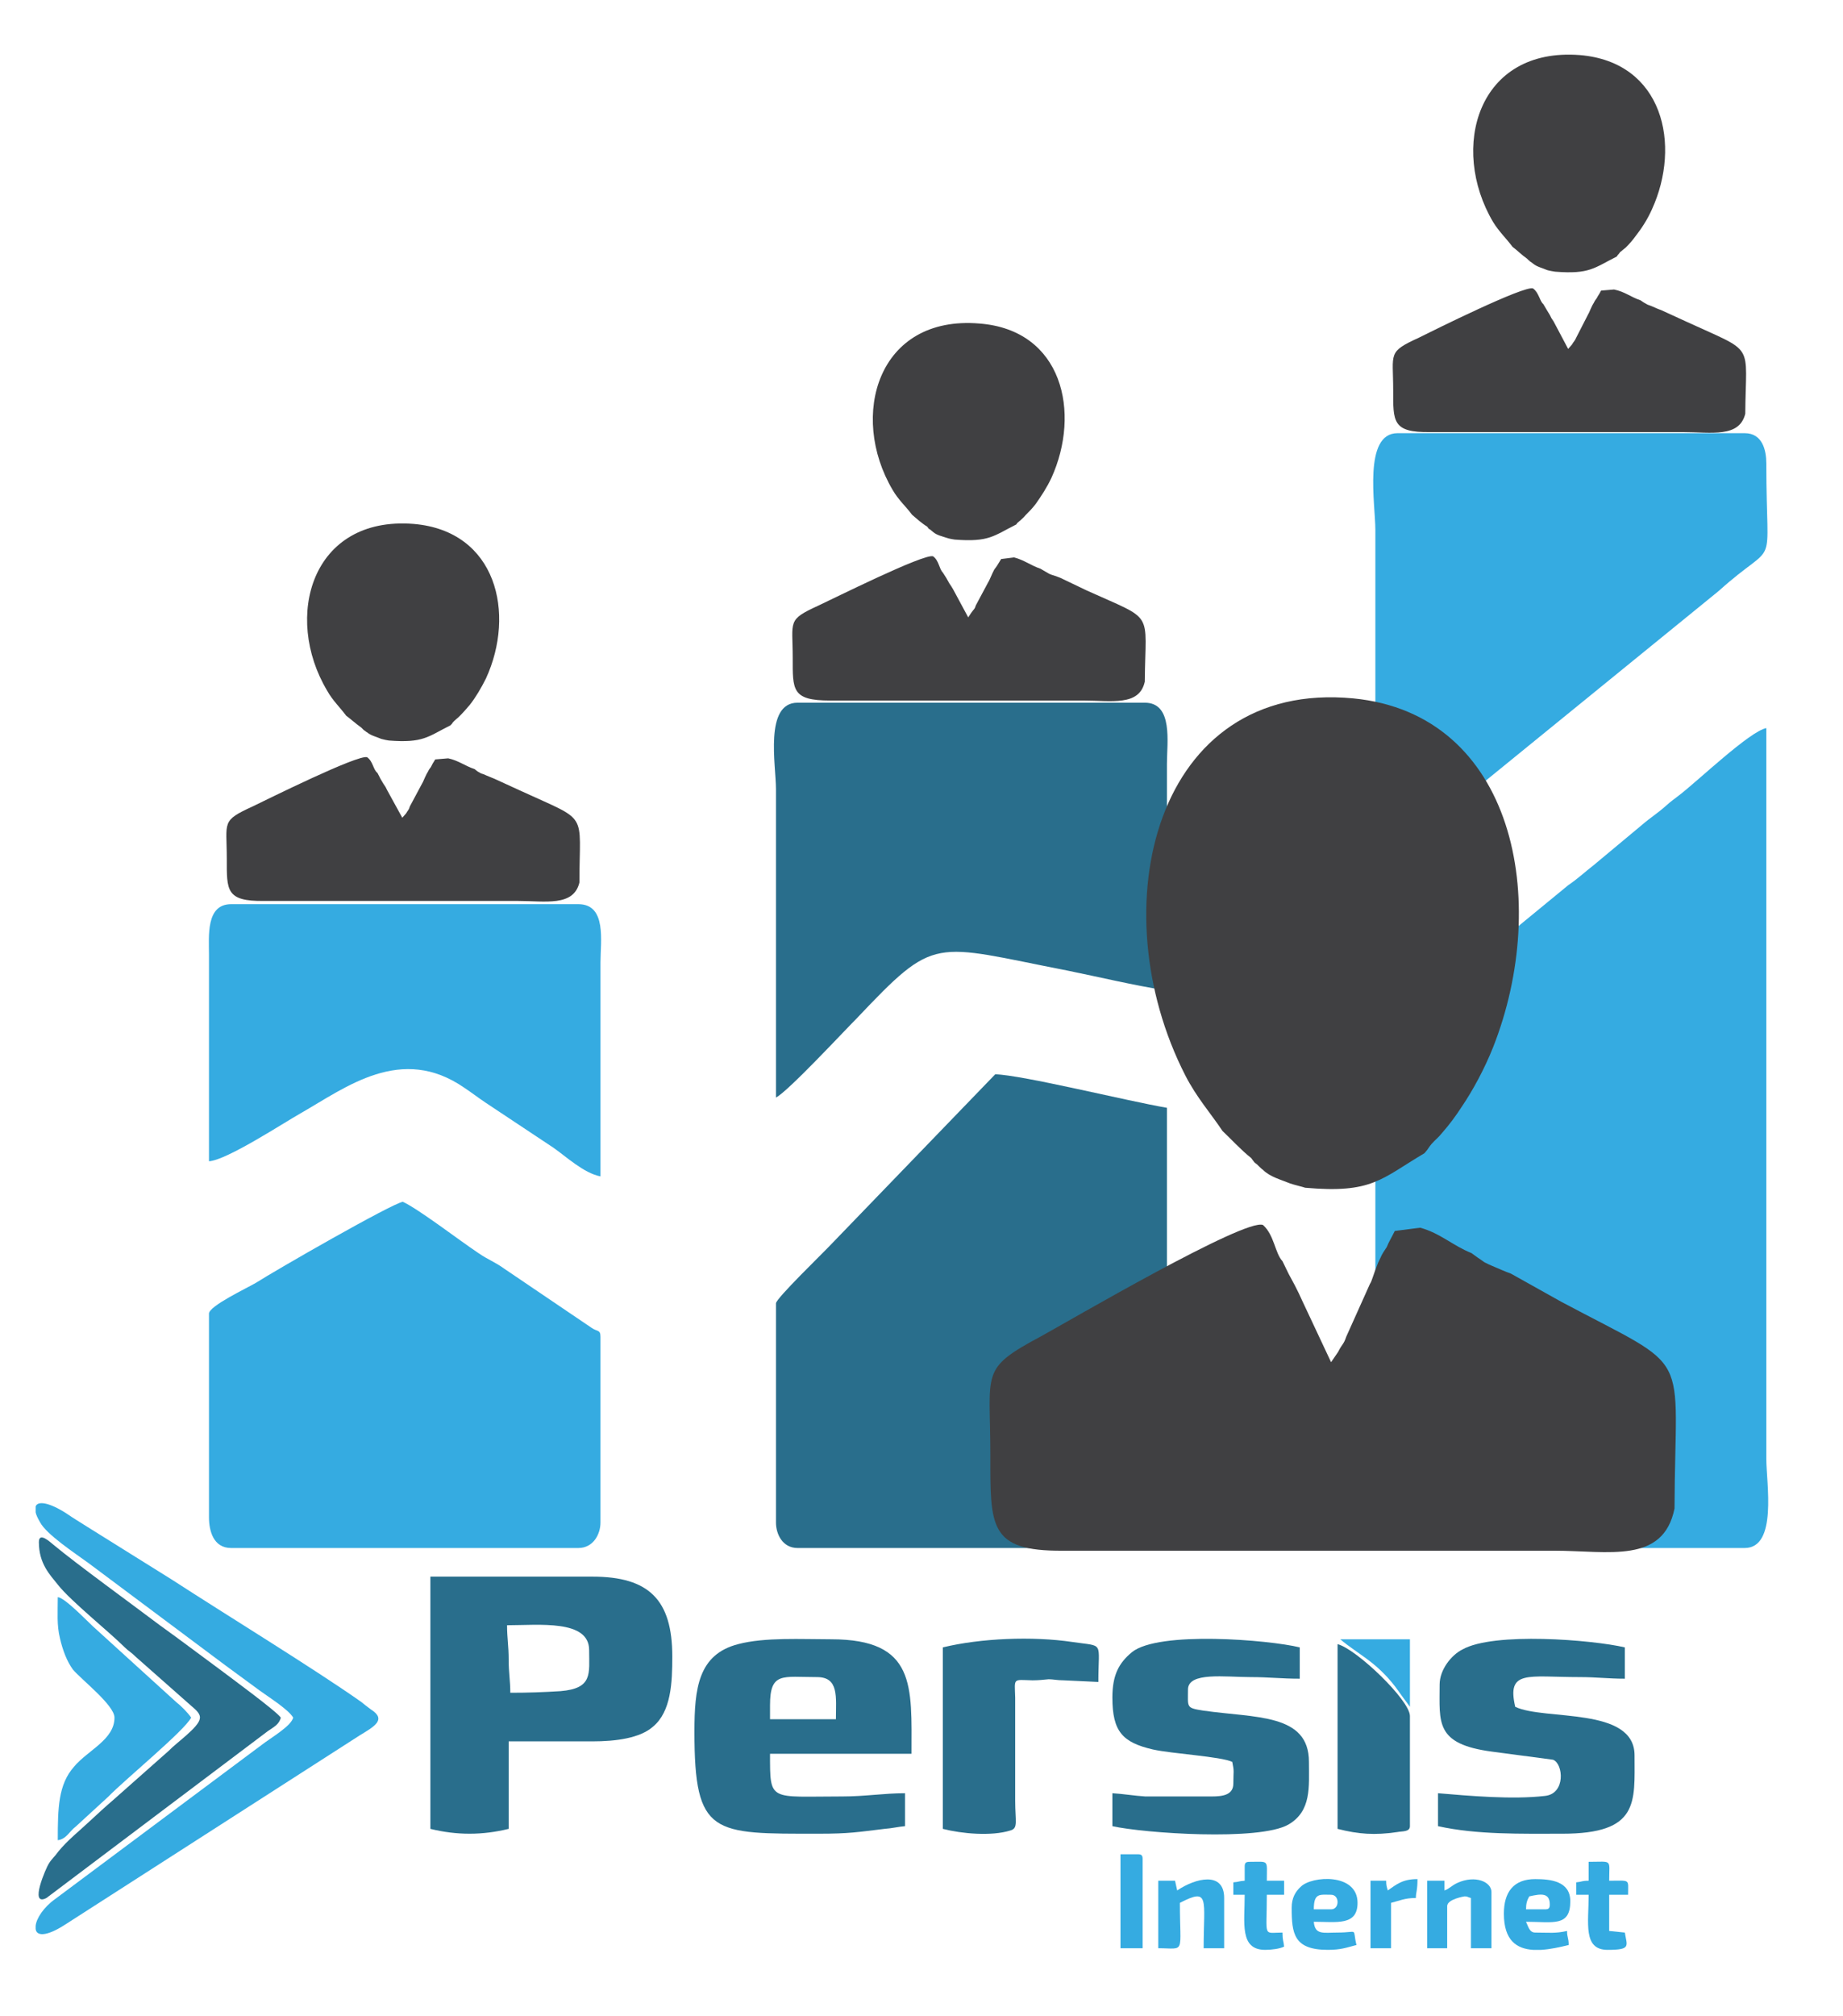 <?xml version="1.0" encoding="UTF-8"?>
<!DOCTYPE svg PUBLIC "-//W3C//DTD SVG 1.1//EN" "http://www.w3.org/Graphics/SVG/1.1/DTD/svg11.dtd">
<!-- Creator: CorelDRAW X8 -->
<svg xmlns="http://www.w3.org/2000/svg" xml:space="preserve" width="3413px" height="3732px" version="1.1" style="shape-rendering:geometricPrecision; text-rendering:geometricPrecision; image-rendering:optimizeQuality; fill-rule:evenodd; clip-rule:evenodd"
viewBox="0 0 3413 3732"
 xmlns:xlink="http://www.w3.org/1999/xlink">
 <defs>
  <style type="text/css">
   <![CDATA[
    .fil1 {fill:#296E8C}
    .fil0 {fill:#35ABE1}
    .fil2 {fill:#404042}
   ]]>
  </style>
 </defs>
 <g id="Camada_x0020_1">
  <path class="fil0" d="M2547 1937l0 882c0,21 13,47 41,47l643 0c61,0 40,-120 40,-165l0 -1353c-31,6 -127,98 -161,124 -10,8 -14,10 -25,20 -17,15 -29,22 -44,35l-90 75c-18,14 -28,24 -47,37l-224 184c-9,7 -14,10 -23,17l-68 56c-9,7 -42,34 -42,41z"/>
  <path class="fil1" d="M1437 2413l0 406c0,21 12,47 40,47l643 0c64,0 41,-132 41,-179l0 -636c-71,-12 -269,-61 -318,-62l-305 316c-13,14 -101,99 -101,108z"/>
  <path class="fil0" d="M387 2432l0 377c0,25 8,57 41,57l643 0c28,0 41,-26 41,-47l0 -344c0,-14 -6,-9 -17,-17l-161 -109c-18,-13 -29,-16 -48,-29 -36,-24 -110,-81 -140,-95 -22,4 -236,127 -272,150 -17,10 -87,43 -87,57z"/>
  <path class="fil1" d="M1437 2032c22,-11 126,-123 149,-146 148,-156 139,-138 391,-89 59,12 121,27 184,37l0 -420c0,-39 12,-113 -41,-113l-643 0c-62,0 -40,116 -40,160l0 571z"/>
  <path class="fil0" d="M2547 1608c35,-17 63,-49 93,-72l543 -442c112,-101 88,-24 88,-236 0,-24 -7,-56 -40,-56l-643 0c-64,0 -41,132 -41,179l0 627z"/>
  <path class="fil0" d="M387 2150c33,-2 138,-71 170,-89 84,-48 186,-128 303,-47 15,10 25,18 40,28l125 83c23,16 56,47 87,53l0 -396c0,-39 12,-108 -41,-108l-643 0c-47,0 -41,59 -41,94l0 382z"/>
  <g id="_1968045739584">
   <path class="fil2" d="M3101 2793c1,-302 38,-251 -210,-383l-93 -52c-11,-4 -20,-8 -34,-14 -9,-4 -5,-2 -15,-7 -10,-7 -4,-3 -13,-9l-11 -8c-35,-14 -58,-37 -95,-47l-47 6c-9,18 -10,18 -15,30 -12,18 -7,11 -16,29 -10,25 -11,33 -15,39l-44 98c-5,15 -7,12 -15,28l-13 19 -54 -115 -6 -13 -7 -14c-16,-30 -7,-12 -23,-45 -14,-15 -15,-48 -36,-67 -32,-14 -360,178 -411,206 -114,61 -94,64 -94,219 0,133 -3,179 134,178l910 0c101,0 202,25 223,-78z"/>
   <path class="fil2" d="M2264 2094c14,13 34,35 53,50l6 8c4,3 3,3 4,3 2,2 10,10 12,11 13,13 33,18 50,25 5,2 26,7 28,8 124,11 140,-16 221,-64l5 -6c3,-4 3,-5 8,-11 8,-9 12,-11 20,-21 14,-16 25,-31 36,-48 21,-31 42,-70 58,-110 107,-271 40,-617 -259,-646 -367,-35 -470,387 -311,698 21,41 47,70 69,103z"/>
  </g>
  <g id="_1968111391216">
   <path class="fil2" d="M3232 766c1,-134 20,-111 -108,-170l-48 -22c-6,-2 -10,-4 -17,-7 -5,-2 -3,-1 -8,-3 -5,-3 -2,-1 -7,-4l-6 -4c-18,-6 -29,-16 -49,-20l-24 2c-4,8 -5,8 -8,14 -6,8 -3,5 -8,13 -5,10 -6,14 -8,17l-22 43c-3,7 -4,6 -8,13l-7 8 -27 -51 -4 -6 -3 -6c-8,-13 -3,-5 -12,-20 -7,-6 -8,-21 -19,-29 -16,-6 -185,78 -211,91 -59,27 -48,28 -48,97 0,58 -2,79 68,78l469 0c52,0 104,11 115,-34z"/>
   <path class="fil2" d="M2801 457c7,5 17,15 27,22l3 3c3,2 2,1 2,2 1,0 6,4 6,4 7,6 17,8 26,12 3,1 14,3 15,3 64,5 72,-7 114,-28l2 -3c2,-2 2,-2 4,-5 5,-4 6,-5 11,-9 7,-7 13,-14 18,-21 11,-14 22,-31 30,-49 55,-120 21,-273 -133,-286 -190,-15 -242,172 -161,309 11,18 25,31 36,46z"/>
  </g>
  <g id="_1968111399696">
   <path class="fil1" d="M939 3009c59,0 152,-11 152,46 0,44 7,71 -53,76 -32,2 -59,3 -93,3 0,-23 -3,-36 -3,-61 0,-26 -3,-40 -3,-64zm-142 377c49,12 96,12 145,0l0 -162 155 0c44,0 88,-6 112,-27 34,-28 36,-82 36,-130 0,-105 -43,-148 -148,-148l-300 0 0 467z"/>
   <path class="fil1" d="M1426 3157c0,-62 23,-52 87,-52 41,0 35,37 35,78l-122 0 0 -26zm-140 49c0,193 34,189 230,189 57,0 72,-3 122,-9 14,-1 26,-4 38,-5l0 -61c-39,0 -74,6 -116,6 -136,0 -134,11 -134,-79l262 0c0,-125 9,-212 -149,-212 -54,0 -123,-4 -172,9 -74,19 -81,82 -81,162z"/>
   <path class="fil0" d="M543 3180c-4,16 -41,37 -59,51l-382 285c-21,15 -35,36 -36,50l0 5c1,13 18,16 55,-8l545 -350c26,-16 51,-29 21,-48 -8,-6 -12,-9 -18,-14 -85,-60 -253,-163 -350,-226l-157 -98c-14,-9 -26,-16 -39,-25 -31,-20 -53,-24 -57,-13l0 11c1,5 4,11 8,18 12,23 64,57 90,76l253 189c22,16 41,30 64,47 18,13 53,35 62,50z"/>
   <path class="fil1" d="M2060 3143c0,63 19,83 75,96 36,8 126,13 147,23 4,19 2,16 2,40 0,21 -19,24 -40,24l-123 0c-18,-1 -43,-5 -61,-6l0 61c58,13 272,28 326,-3 43,-25 38,-70 38,-116 0,-90 -99,-81 -196,-95 -32,-5 -28,-6 -28,-39 0,-33 69,-23 116,-23 34,0 57,3 91,3l0 -58c-57,-14 -262,-31 -311,9 -24,20 -36,42 -36,84z"/>
   <path class="fil1" d="M2666 3119c0,70 -9,110 97,124l113 15c19,7 24,63 -15,67 -60,7 -139,0 -198,-5l0 61c72,16 154,14 230,14 143,0 134,-58 134,-145 0,-91 -167,-64 -221,-90 -16,-69 23,-55 119,-55 32,0 53,3 84,3l0 -58c-60,-14 -243,-29 -301,4 -20,10 -42,37 -42,65z"/>
   <path class="fil1" d="M72 2855c0,40 20,60 36,80 23,29 95,87 122,114 8,8 13,10 22,19l103 91c7,6 17,14 15,23 -2,16 -44,45 -57,59l-105 93c-14,12 -27,24 -41,37 -19,18 -42,36 -59,57 -7,10 -12,13 -18,23 -4,6 -37,80 -4,63l410 -309c10,-7 21,-12 24,-25 -8,-12 -97,-77 -110,-87 -38,-28 -75,-56 -114,-84 -49,-37 -155,-114 -197,-149 -5,-4 -27,-25 -27,-5z"/>
   <path class="fil1" d="M1746 3050l0 336c35,9 90,14 125,3 15,-4 9,-17 9,-55l0 -191c-1,-37 -5,-33 32,-32 11,0 20,-1 30,-2 8,0 16,2 28,2l64 3c0,-77 12,-65 -48,-74 -74,-11 -170,-7 -240,10z"/>
   <path class="fil0" d="M212 3180c0,41 -49,60 -75,91 -29,33 -30,76 -30,136 16,-2 22,-17 33,-25l61 -56c30,-31 141,-122 153,-146 -6,-9 -19,-22 -28,-29l-154 -140c-12,-11 -52,-53 -65,-54 0,30 -2,51 4,76 5,22 13,43 24,58 16,19 77,66 77,89z"/>
   <path class="fil1" d="M2477 3386c39,10 69,12 110,6 10,-2 24,0 24,-11l0 -204c0,-29 -99,-124 -134,-133l0 342z"/>
   <path class="fil0" d="M2861 3535l-35 0c0,-11 2,-17 6,-24 22,-5 38,-7 38,15 0,7 -2,9 -9,9zm-7 75l-15 0c-30,-2 -54,-17 -54,-67 0,-40 18,-64 58,-64 29,0 65,4 65,41 0,48 -32,38 -82,38 4,8 6,20 17,20 26,0 37,2 59,-3 0,13 3,12 3,26 -16,4 -34,8 -51,9z"/>
   <path class="fil0" d="M2465 3535l-32 0c0,-31 11,-27 32,-27 16,0 16,27 0,27zm-73 -3c0,48 4,78 67,78 24,0 34,-4 53,-9 -8,-33 5,-23 -35,-23 -26,0 -42,5 -44,-20 42,0 81,8 81,-35 0,-56 -85,-50 -105,-30 -10,9 -17,21 -17,39z"/>
   <path class="fil0" d="M2180 3500l-4 -18 -31 0 0 125c51,0 40,13 40,-84 56,-29 44,-7 44,84l38 0 0 -93c0,-50 -53,-37 -87,-14z"/>
   <path class="fil0" d="M2675 3500l0 -18 -32 0 0 125 37 0 0 -78c0,-13 32,-18 32,-18 7,0 4,1 12,3l0 93 38 0 0 -104c0,-19 -30,-32 -63,-17 -11,5 -15,11 -24,14z"/>
   <path class="fil0" d="M2305 3456l0 26c-13,1 -9,2 -21,3l0 23 21 0c0,52 -10,102 38,102l0 0c12,0 27,-2 35,-6 -1,-11 -3,-11 -3,-26 -37,0 -29,11 -29,-70l32 0 0 -26 -32 0c0,-40 5,-35 -32,-35 -7,0 -9,2 -9,9z"/>
   <path class="fil0" d="M2942 3482c-13,0 -12,2 -23,3l0 23 23 0c0,52 -11,102 35,102 44,0 36,-7 32,-32l-29 -3 0 -67 35 0c0,-30 5,-26 -35,-26 0,-41 7,-35 -38,-35l0 35z"/>
   <path class="fil0" d="M2075 3607l41 0 0 -165c0,-7 -2,-9 -9,-9l-32 0 0 174z"/>
   <path class="fil0" d="M2611 3160l0 -125 -129 0c33,28 66,41 102,88 5,7 8,11 13,18l14 19z"/>
   <path class="fil0" d="M2570 3500c-2,-7 -3,-9 -3,-18l-29 0 0 125 38 0 0 -84c16,-4 25,-9 46,-9 0,-11 3,-13 3,-35 -28,0 -39,10 -55,21z"/>
  </g>
  <g id="_1968111398608">
   <path class="fil2" d="M1073 1634c0,-134 19,-111 -109,-170l-48 -22c-5,-2 -10,-4 -17,-7 -4,-2 -2,-1 -8,-3 -5,-3 -2,-1 -7,-4l-5 -4c-18,-6 -30,-16 -49,-20l-24 2c-5,8 -5,8 -8,14 -6,8 -3,5 -8,13 -5,10 -6,14 -8,17l-23 43c-2,7 -3,6 -7,13l-7 8 -28 -51 -3 -6 -4 -6c-8,-13 -3,-5 -11,-20 -8,-6 -8,-21 -19,-29 -16,-6 -185,78 -212,91 -59,27 -48,28 -48,97 0,58 -2,79 69,78l469 0c52,0 104,11 115,-34z"/>
   <path class="fil2" d="M641 1325c7,5 18,15 28,22l3 3c2,2 1,1 2,2 1,0 5,4 6,4 7,6 17,8 26,12 3,1 13,3 14,3 64,5 72,-7 114,-28l3 -3c1,-2 1,-2 4,-5 4,-4 6,-5 10,-9 7,-7 13,-14 19,-21 11,-14 21,-31 30,-49 55,-120 20,-273 -134,-286 -189,-15 -242,172 -160,309 10,18 24,31 35,46z"/>
  </g>
  <g id="_1968111397584">
   <path class="fil2" d="M2120 1262c1,-134 20,-111 -108,-169l-48 -23c-5,-2 -10,-4 -17,-6 -5,-2 -3,-1 -8,-4 -5,-3 -2,-1 -7,-4l-5 -3c-18,-6 -30,-16 -49,-21l-24 3c-5,8 -5,8 -8,13 -6,8 -4,5 -8,13 -5,11 -6,14 -8,17l-23 43c-2,7 -3,6 -8,13l-6 9 -28 -52 -3 -5 -4 -6c-8,-14 -3,-6 -12,-20 -7,-7 -7,-22 -18,-30 -16,-6 -186,79 -212,91 -59,27 -48,28 -48,97 0,59 -2,79 69,79l469 0c52,0 104,11 114,-35z"/>
   <path class="fil2" d="M1689 953c7,6 18,16 28,22l3 4c2,1 1,1 2,1 1,1 5,4 6,5 7,6 17,8 26,11 2,1 13,3 14,3 64,5 72,-7 114,-28l2 -3c2,-1 2,-2 5,-4 4,-4 6,-5 10,-10 7,-7 13,-13 19,-21 10,-14 21,-31 29,-48 55,-121 21,-274 -133,-286 -189,-16 -242,171 -161,308 11,19 25,31 36,46z"/>
  </g>
 </g>
</svg>
